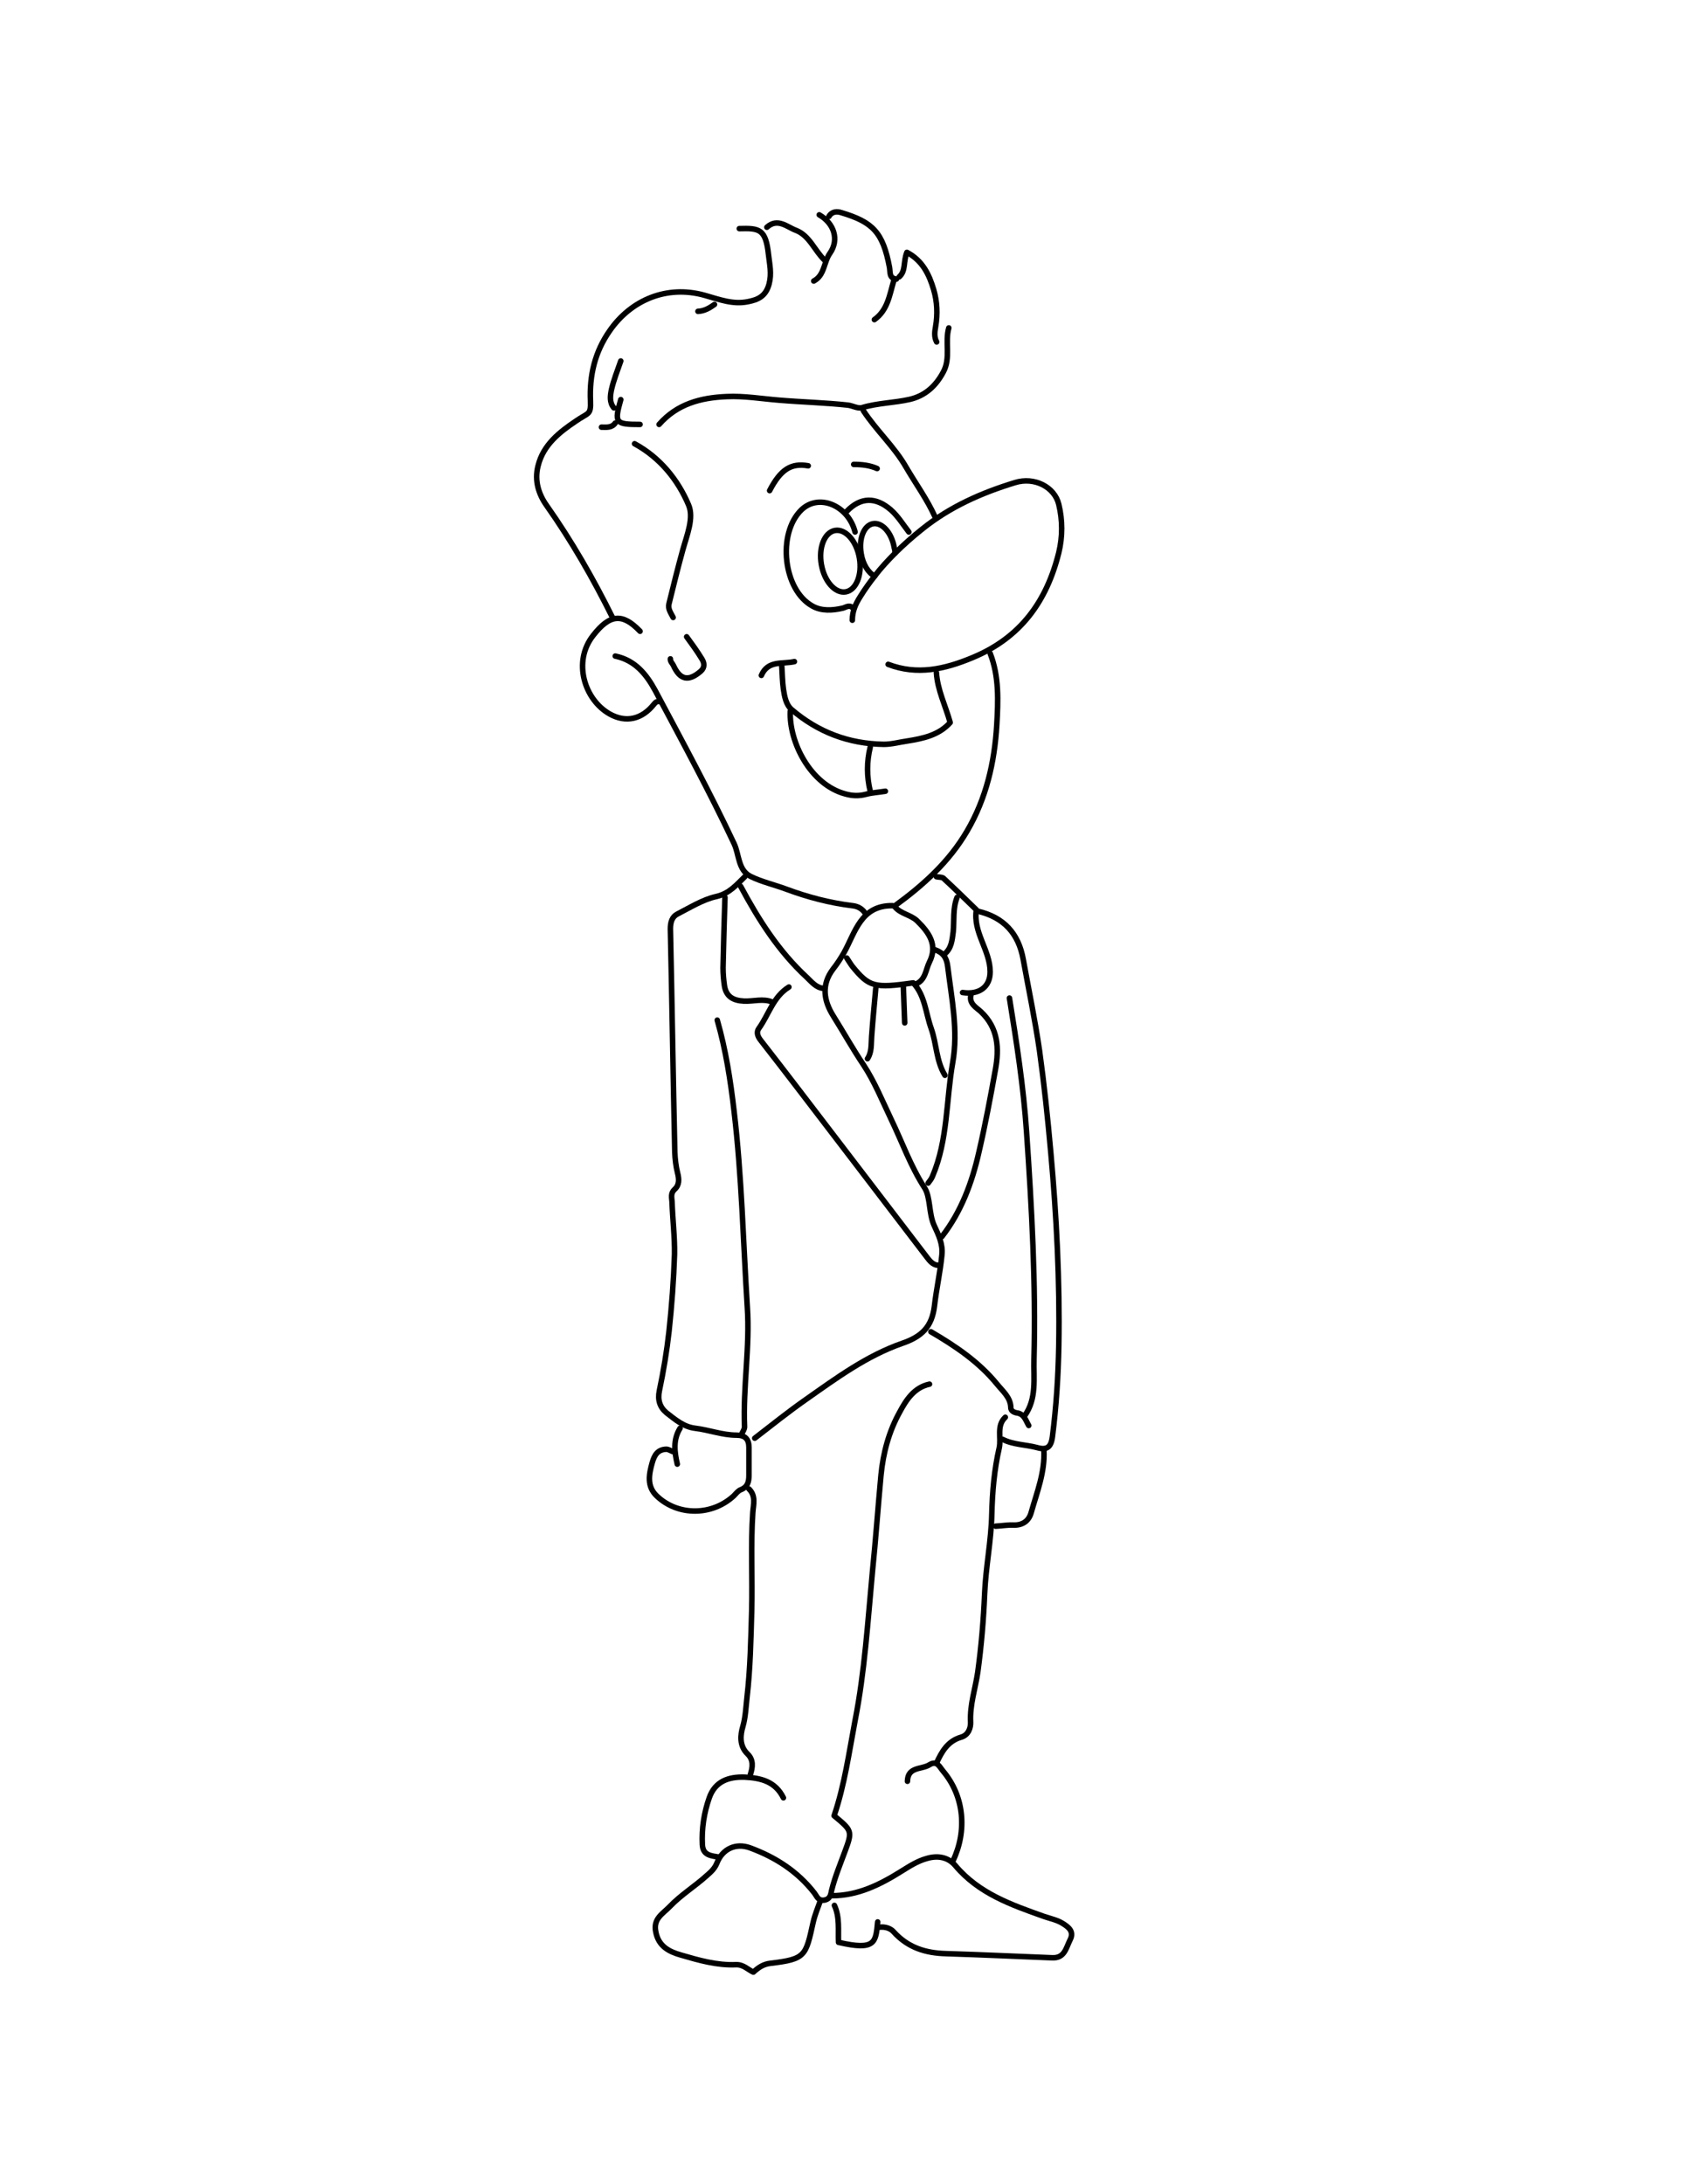 <?xml version="1.0" encoding="utf-8"?>
<!-- Generator: Adobe Illustrator 22.1.0, SVG Export Plug-In . SVG Version: 6.00 Build 0)  -->
<svg version="1.1" id="Layer_1" xmlns="http://www.w3.org/2000/svg" xmlns:xlink="http://www.w3.org/1999/xlink" x="0px" y="0px"
	 viewBox="0 0 612 792" style="enable-background:new 0 0 612 792;" xml:space="preserve">
<path style="fill:none;stroke:#000000;stroke-width:2;stroke-linecap:round;stroke-linejoin:round;stroke-miterlimit:10;" d="
	M270.2,317.9c-3.1,3-5.6,6.1-10.4,7.2c-4.9,1.1-9.5,4-14,6.3c-2,1-2.6,3-2.6,5.4c0.6,27,1,54,1.6,81c0.1,2.5,0.4,5.1,1,7.5
	c0.6,2.3,0.7,4.4-1.1,6c-1.5,1.4-1,3-0.9,4.5c0.2,6.3,1,12.7,0.9,19c-0.3,9.3-1,18.7-2,28c-0.8,7.2-2,14.4-3.5,21.5
	c-0.7,3.4,0.2,6,2.6,8c3.1,2.4,6.2,5.1,10.4,5.6c5,0.6,9.9,2.5,15,2.5c3.1,0,4.5,1.4,4.5,4.5c0,3.3,0,6.7,0,10c0,2.3-0.4,4.3-3,5.3
	c-1,0.4-1.7,1.4-2.5,2.2c-7.9,7.3-20.3,7.4-28,0c-3.6-3.5-2.8-7.7-1.6-12c0.8-2.8,2-4.8,5.1-4.9c0.8,0,1.7,0.6,2.5,0.9"/>
<path style="fill:none;stroke:#000000;stroke-width:2;stroke-linecap:round;stroke-linejoin:round;stroke-miterlimit:10;" d="
	M354.7,330.4c9.4,2.2,14.8,8,16.5,17.5c2,11,4.3,22,5.9,33c1.7,12.3,3,24.6,4.1,37c2.1,23.3,3.3,46.6,2.9,70c-0.2,11-0.9,22-2.3,33
	c-0.5,4-2.1,5-5.6,4c-4.1-1.1-8.6-1-12.5-3"/>
<path style="fill:none;stroke:#000000;stroke-width:2;stroke-linecap:round;stroke-linejoin:round;stroke-miterlimit:10;" d="
	M337.2,501.9c-5.6,1.2-8.5,5.8-10.8,10.1c-3.9,7-6,14.7-6.8,22.9c-1.1,11.7-1.9,23.3-3.1,35c-1.7,18-2.8,36.2-6.3,54
	c-2.2,11.6-3.8,23.3-7.6,34.5c6.5,5.4,6.7,5.5,3.9,13c-1.7,4.6-3.6,9.2-4.8,14c-0.3,1.4-0.4,3.2-2.7,3.6c-2.2,0.3-2.6-1.3-3.5-2.5
	c-6.1-7.9-14.2-13.1-23.5-16.5c-5.1-1.8-9.9,0.4-11.9,5.5c-0.8,2-2.1,3.2-3.6,4.5c-4.4,4-9.5,7.1-13.6,11.4c-2.5,2.6-6,4.3-5,9.1
	c1,5.3,4.9,7.2,9.1,8.4c6.5,1.9,13.1,3.8,20,3.5c2.7-0.1,4.3,1.8,6.3,2.7c1.9-1.7,3.6-2.9,6.2-3.2c12.8-1.5,12.8-2.7,15.5-14.9
	c0.6-2.6,1.6-5,2.5-7.5"/>
<path style="fill:none;stroke:#000000;stroke-width:2;stroke-linecap:round;stroke-linejoin:round;stroke-miterlimit:10;" d="
	M366.2,361.9c2.6,16.1,5.1,32.2,6.2,48.5c1.9,27.5,3.4,55,2.7,82.5c-0.2,6.9,1.1,14.2-3.4,20.5"/>
<path style="fill:none;stroke:#000000;stroke-width:2;stroke-linecap:round;stroke-linejoin:round;stroke-miterlimit:10;" d="
	M260.2,369.9c3.1,10.8,4.8,21.8,6.1,33c2.8,23.6,3.3,47.3,4.8,71c1,14.5-1.6,29-1,43.5c0,0.8-0.6,1.7-1,2.5"/>
<path style="fill:none;stroke:#000000;stroke-width:2;stroke-linecap:round;stroke-linejoin:round;stroke-miterlimit:10;" d="
	M301.7,687.4c9.6,0,17.7-4.1,25.5-9c2.9-1.8,5.7-3.6,9-4.5c4-1.2,7.8-0.5,10.4,2.6c8.5,10.1,20.3,14.2,32.1,18.4
	c2.3,0.8,4.9,1.3,6.9,2.6c1.9,1.2,4.2,2.8,2.6,5.9c-1.5,3-2,6.7-6.5,6.5c-12.8-0.5-25.7-1.1-38.5-1.5c-7.5-0.2-13.9-2.2-19.1-8
	c-1.1-1.2-3-1.8-4.9-1.6"/>
<path style="fill:none;stroke:#000000;stroke-width:2;stroke-linecap:round;stroke-linejoin:round;stroke-miterlimit:10;" d="
	M268.2,82.9c7.3-0.2,9.6,0.1,10.6,9.5c0.4,3.5,1.2,6.8,0.2,10.6c-1.2,4.5-4.1,5.7-7.7,6.4c-5.4,1.1-10.3-0.8-15.6-2.3
	c-13.8-3.9-26.8,1.7-34.5,12.8c-5.4,7.7-7.4,16.2-7,25.5c0.2,5.2-0.7,4.1-5.3,7.3c-5.8,3.9-11.8,8.5-13.7,16.2
	c-1.4,5.4,0.2,10.3,3.1,14.4c9.1,12.9,16.9,26.5,23.9,40.6"/>
<path style="fill:none;stroke:#000000;stroke-width:2;stroke-linecap:round;stroke-linejoin:round;stroke-miterlimit:10;" d="
	M309.2,224.9c0-3.2,1.1-5.8,2.9-8.6c1.6-2.6,3.4-5.1,5.3-7.5"/>
<path style="fill:none;stroke:#000000;stroke-width:2;stroke-linecap:round;stroke-linejoin:round;stroke-miterlimit:10;" d="
	M324.7,200.6c3.1-3.1,6.4-6,9.9-8.8c10.1-8.1,21.5-13.1,33.6-16.8c7.1-2.2,14.4,1.6,15.9,7.9c1.4,5.8,1.4,11.7,0,17.5
	c-4.4,17.7-13.9,30.9-31.4,38.1c-10.1,4.2-20,6.4-30.5,2.4"/>
<path style="fill:none;stroke:#000000;stroke-width:2;stroke-linecap:round;stroke-linejoin:round;stroke-miterlimit:10;" d="
	M271.7,539.9c2.6,2.5,1.6,5.7,1.4,8.5c-0.8,11.8-0.1,23.7-0.4,35.5c-0.3,10.5-0.5,21.1-1.7,31.5c-0.4,3.4-0.5,7.1-1.5,10.6
	c-0.9,3-1.4,7,1.7,10c2.2,2.1,1.9,4.8,1,7.5"/>
<path style="fill:none;stroke:#000000;stroke-width:2;stroke-linecap:round;stroke-linejoin:round;stroke-miterlimit:10;" d="
	M359.2,236.9c3.3,8.4,2.9,17.3,2.4,26c-0.8,13.5-3.8,26.6-10.8,38.5c-6.5,11.1-15.8,19.5-26.1,27c-0.2,0.2-0.7,0-1,0
	c-11.4-0.1-13.4,9.6-17.5,17c-1.2,2.1-2.5,4.1-4,6c-4.3,5.7-3.4,11.4,0.1,17c3.7,5.9,7.1,12,11,17.8c3.9,5.9,6.8,13,10,19.7
	c4,8.3,7,16.9,12.1,24.8c2.2,3.4,1.5,9.4,3.5,13.7c1.6,3.4,3.2,6.8,2.8,10.6c-0.6,6.2-2,12.4-2.7,18.5c-0.9,7.7-4.7,11.2-11.7,13.6
	c-12.9,4.5-23.9,12.6-35,20.4c-6.3,4.4-12.4,9.3-18.5,14"/>
<path style="fill:none;stroke:#000000;stroke-width:2;stroke-linecap:round;stroke-linejoin:round;stroke-miterlimit:10;" d="
	M364.7,513.9c-3.3,3.1-1.4,7.4-2.2,11.1c-1.8,7.8-2.5,15.9-2.7,23.9c-0.2,9.8-2.2,19.3-2.6,29c-0.4,9.5-1.2,19-2.5,28.5
	c-0.9,6-2.9,11.8-2.6,18c0.1,2-0.7,4.7-3.4,5.5c-4.9,1.4-7.1,5.3-9,9.5"/>
<path style="fill:none;stroke:#000000;stroke-width:2;stroke-linecap:round;stroke-linejoin:round;stroke-miterlimit:10;" d="
	M352.2,360.9c-0.7,3.1,2.1,4.5,3.6,5.9c6.4,6,6.7,13.4,5.3,21.1c-1.8,10-3.7,20.1-6,30c-2.5,11-6.4,21.5-13.4,30.5"/>
<path style="fill:none;stroke:#000000;stroke-width:2;stroke-linecap:round;stroke-linejoin:round;stroke-miterlimit:10;" d="
	M286.2,357.9c-5.7,3.5-7.3,10-10.9,15c-1,1.4-0.5,2.9,0.8,4.5c9.3,11.9,18.4,23.9,27.6,35.9c10.8,14.2,21.7,28.3,32.5,42.5
	c1,1.3,2.1,2.8,4,3"/>
<path style="fill:none;stroke:#000000;stroke-width:2;stroke-linecap:round;stroke-linejoin:round;stroke-miterlimit:10;" d="
	M339.2,344.4c2.9,1,4.2,2.8,4.6,6c1.4,11.6,3.9,23.3,1.8,35c-2.4,13.7-1.7,27.9-7.3,41.1c-0.4,1-1,1.7-1.6,2.5"/>
<path style="fill:none;stroke:#000000;stroke-width:2;stroke-linecap:round;stroke-linejoin:round;stroke-miterlimit:10;" d="
	M344.2,118.9c-1.5,5.2,0.8,10.9-2,16c-2.7,5.1-6.6,8.6-12.1,9.9c-5.7,1.3-11.6,1.3-17.3,3c-1.5,0.5-3.5-0.7-5.2-0.9
	c-8.3-0.9-16.7-1.1-25-1.8c-6.3-0.5-12.6-1.6-19-1.3c-9.5,0.4-18,2.7-24.5,10.1"/>
<path style="fill:none;stroke:#000000;stroke-width:2;stroke-linecap:round;stroke-linejoin:round;stroke-miterlimit:10;" d="
	M310.2,192.9c-2.5-9.7-13.2-14.1-19.5-8c-8.8,8.6-6.6,29.1,4.1,34.9c3.2,1.8,7.2,1.6,11,0.7c1.1-0.3,2.3-1.3,3.5-0.1"/>
<path style="fill:none;stroke:#000000;stroke-width:2;stroke-linecap:round;stroke-linejoin:round;stroke-miterlimit:10;" d="
	M223.2,237.9c7.2,1.5,11.3,6.6,14.5,12.5c9.8,18.4,19.7,36.6,28.6,55.5c1.9,4,1.4,9.6,6,11.9c4.1,2,8.6,3,12.9,4.6
	c7.8,2.9,15.8,5,24,6c1.9,0.2,3.4,1,4.5,2.5"/>
<path style="fill:none;stroke:#000000;stroke-width:2;stroke-linecap:round;stroke-linejoin:round;stroke-miterlimit:10;" d="
	M232.2,228.9c-6.4-6.7-11-6.2-17,1.5c-7.6,9.6-3.1,23.4,6,28.5c5.9,3.3,11.7,1.9,16-3.5c0.5-0.6,1-1.2,2-1"/>
<path style="fill:none;stroke:#000000;stroke-width:2;stroke-linecap:round;stroke-linejoin:round;stroke-miterlimit:10;" d="
	M263,325.4c-0.3,8.5-0.5,17-0.7,25.5c0,2.2,0.2,4.4,0.5,6.5c0.6,3.9,3.1,5.4,7,5.6c3.5,0.2,7.1-1.1,10.5,0.4"/>
<path style="fill:none;stroke:#000000;stroke-width:2;stroke-linecap:round;stroke-linejoin:round;stroke-miterlimit:10;" d="
	M284.2,651.9c-2.9-5.9-8.1-7.2-14-7.5c-5.9-0.2-10.8,1.5-12.9,7.5c-1.9,5.4-2.8,11.2-2.5,17c0.2,3.9,3.2,4,6,4.5"/>
<path style="fill:none;stroke:#000000;stroke-width:2;stroke-linecap:round;stroke-linejoin:round;stroke-miterlimit:10;" d="
	M286.7,257.9c-0.5,11,7.2,26.6,20,30c2.5,0.7,4.9,0.8,7.5,0.1c2.3-0.6,4.6-0.7,7-1.1"/>
<path style="fill:none;stroke:#000000;stroke-width:2;stroke-linecap:round;stroke-linejoin:round;stroke-miterlimit:10;" d="
	M230.2,160.9c9.2,5,15.7,13,19.6,22.2c2,4.7-0.6,10.9-2.1,16.3c-1.8,6.5-3.4,13-5,19.5c-0.5,1.9,0.7,3.4,1.5,5"/>
<path style="fill:none;stroke:#000000;stroke-width:2;stroke-linecap:round;stroke-linejoin:round;stroke-miterlimit:10;" d="
	M268.7,321.4c6.5,12.1,13.8,23.6,24,33c1.8,1.7,3.3,3.7,6,4"/>
<path style="fill:none;stroke:#000000;stroke-width:2;stroke-linecap:round;stroke-linejoin:round;stroke-miterlimit:10;" d="
	M313.2,148.9c4.7,7.2,11.2,13,15.5,20.5c3.5,6,7.6,11.6,10.5,18"/>
<path style="fill:none;stroke:#000000;stroke-width:2;stroke-linecap:round;stroke-linejoin:round;stroke-miterlimit:10;" d="
	M337.7,482.9c8.9,5.2,17.4,10.9,24,19c2.1,2.6,4.9,4.8,5,8.5c0,1.5,1.7,1.8,2,1.9c2.9,0.3,3.4,2.8,4.5,4.6"/>
<path style="fill:none;stroke:#000000;stroke-width:2;stroke-linecap:round;stroke-linejoin:round;stroke-miterlimit:10;" d="
	M378.7,525.9c0.4,7.9-2.5,15.1-4.6,22.5c-0.8,3-3,4.7-6.4,4.6c-2.2-0.1-4.3,0.3-6.5,0.4"/>
<path style="fill:none;stroke:#000000;stroke-width:2;stroke-linecap:round;stroke-linejoin:round;stroke-miterlimit:10;" d="
	M329.2,645.9c0.1-5.4,5.2-4.2,8-6c2.8-1.7,3.6,0.8,5,2.4c7.6,9.1,8.7,21.6,3.5,32.5"/>
<path style="fill:none;stroke:#000000;stroke-width:2;stroke-linecap:round;stroke-linejoin:round;stroke-miterlimit:10;" d="
	M325.2,101.2c-2.7-0.3-2.2-2.4-2.5-4.2c-2.4-12.9-6.2-16.5-17.5-19.9c-1.5-0.5-3.4-0.5-4.5,1.4"/>
<path style="fill:none;stroke:#000000;stroke-width:2;stroke-linecap:round;stroke-linejoin:round;stroke-miterlimit:10;" d="
	M326.2,100.4c2.5-2.2,1.4-5.4,2.8-8.9c5.7,3,8.1,8.1,9.7,13.5c1.3,4.4,1.5,8.9,0.7,13.5c-0.3,1.7-0.6,3.7,0.4,5.5"/>
<path style="fill:none;stroke:#000000;stroke-width:2;stroke-linecap:round;stroke-linejoin:round;stroke-miterlimit:10;" d="
	M307.2,347.4c0.7,1,1.3,2.1,2,3c6.1,7.5,8,8,22.1,6c4.3,4.6,4.5,10.9,6.5,16.5s1.8,11.8,5,17"/>
<path style="fill:none;stroke:#000000;stroke-width:2;stroke-linecap:round;stroke-linejoin:round;stroke-miterlimit:10;" d="
	M339.7,317.9c0.8,0.2,1.9,0.1,2.5,0.5c4.1,3.8,8,7.6,12,11.5c-1.3,8.2,5,14.6,5,22.5c0,5.4-3.9,8.4-10,7.5"/>
<path style="fill:none;stroke:#000000;stroke-width:2;stroke-linecap:round;stroke-linejoin:round;stroke-miterlimit:10;" d="
	M302.7,690.9c2,4.3,1.3,9,1.5,13.4c13.4,3.1,13.5,0,14.2-7.4"/>
<path style="fill:none;stroke:#000000;stroke-width:2;stroke-linecap:round;stroke-linejoin:round;stroke-miterlimit:10;" d="
	M339.7,243.9c0.4,6.3,3.3,12,5,18.1c-4.1,4.6-9.9,5.8-15.6,6.7c-2.8,0.4-5.6,1.2-8.5,1.2c-12.7-0.2-23.8-4.4-33.4-12.6
	c-2.1-1.8-2.6-4.8-3-7.4c-0.4-2.8-0.4-5.7-0.6-8.5"/>
<path style="fill:none;stroke:#000000;stroke-width:2;stroke-linecap:round;stroke-linejoin:round;stroke-miterlimit:10;" d="
	M317.7,358.4c-0.5,5.8-1.1,11.7-1.5,17.5c-0.2,2.7,0.1,5.6-1.5,8"/>
<path style="fill:none;stroke:#000000;stroke-width:2;stroke-linecap:round;stroke-linejoin:round;stroke-miterlimit:10;" d="
	M299.2,94.4c-3.7-3.5-5.5-9-10.5-10.9c-3.2-1.2-6.6-4.6-10.5-1.1"/>
<path style="fill:none;stroke:#000000;stroke-width:2;stroke-linecap:round;stroke-linejoin:round;stroke-miterlimit:10;" d="
	M347.2,325.4c-1.6,4-1,8.3-1.4,12.5c-0.4,3-0.6,5.9-3.1,8"/>
<path style="fill:none;stroke:#000000;stroke-width:2;stroke-linecap:round;stroke-linejoin:round;stroke-miterlimit:10;" d="
	M324.7,328.9c2.1,2.5,5.7,2.8,8,5c4.2,4.1,7.6,8.7,4.5,14.9c-1.4,2.8-1.4,6.5-4.9,8"/>
<path style="fill:none;stroke:#000000;stroke-width:2;stroke-linecap:round;stroke-linejoin:round;stroke-miterlimit:10;" d="
	M225.2,130.9c-1.2,3.5-2.6,6.9-3.4,10.5c-0.4,2-0.8,4.5,0.9,6.5"/>
<path style="fill:none;stroke:#000000;stroke-width:2;stroke-linecap:round;stroke-linejoin:round;stroke-miterlimit:10;" d="
	M307.2,185.4c5-5.2,10.5-5.3,16-0.5c2.6,2.3,4.4,5.3,6.5,8"/>
<path style="fill:none;stroke:#000000;stroke-width:2;stroke-linecap:round;stroke-linejoin:round;stroke-miterlimit:10;" d="
	M293.2,168.9c-6.2-1.1-10,1.3-14,9"/>
<path style="fill:none;stroke:#000000;stroke-width:2;stroke-linecap:round;stroke-linejoin:round;stroke-miterlimit:10;" d="
	M315.7,270.9c-1.3,5.3-1.3,10.7,0,16"/>
<path style="fill:none;stroke:#000000;stroke-width:2;stroke-linecap:round;stroke-linejoin:round;stroke-miterlimit:10;" d="
	M324.2,101.9c-1.5,5.1-2.2,10.6-7,14"/>
<path style="fill:none;stroke:#000000;stroke-width:2;stroke-linecap:round;stroke-linejoin:round;stroke-miterlimit:10;" d="
	M243.2,238.9c-0.1,1,0.8,1.7,1.1,2.4c2.4,5.3,5.5,5.9,9.9,2.1c1.6-1.4,1.3-3.1,0.4-4.5c-1.7-2.8-3.6-5.4-5.5-8"/>
<path style="fill:none;stroke:#000000;stroke-width:2;stroke-linecap:round;stroke-linejoin:round;stroke-miterlimit:10;" d="
	M225.2,144.9c-2.4,8.5-2,9,7,9"/>
<path style="fill:none;stroke:#000000;stroke-width:2;stroke-linecap:round;stroke-linejoin:round;stroke-miterlimit:10;" d="
	M297.2,77.9c5.4,3.1,7.3,9,3.9,13.9c-2.3,3.2-1.9,8-5.9,10.1"/>
<path style="fill:none;stroke:#000000;stroke-width:2;stroke-linecap:round;stroke-linejoin:round;stroke-miterlimit:10;" d="
	M288.2,239.9c-4.3,1-9.6-0.6-12,5"/>
<path style="fill:none;stroke:#000000;stroke-width:2;stroke-linecap:round;stroke-linejoin:round;stroke-miterlimit:10;" d="
	M246.7,517.9c-2.6,4.2-2,8.6-1,13"/>
<path style="fill:none;stroke:#000000;stroke-width:2;stroke-linecap:round;stroke-linejoin:round;stroke-miterlimit:10;" d="
	M318.2,169.9c-2.7-1.2-5.6-1.5-8.5-1.5"/>
<path style="fill:none;stroke:#000000;stroke-width:2;stroke-linecap:round;stroke-linejoin:round;stroke-miterlimit:10;" d="
	M327.7,357.4c0.2,4.5,0.3,9,0.5,13.5"/>
<path style="fill:none;stroke:#000000;stroke-width:2;stroke-linecap:round;stroke-linejoin:round;stroke-miterlimit:10;" d="
	M259.2,110.4c-1.8,1.3-3.7,2.4-6,2.5"/>
<path style="fill:none;stroke:#000000;stroke-width:2;stroke-linecap:round;stroke-linejoin:round;stroke-miterlimit:10;" d="
	M223.2,153.4c-1.3,1.8-3.2,1.5-5,1.5"/>
<ellipse transform="matrix(0.985 -0.172 0.172 0.985 -30.458 55.477)" style="fill:none;stroke:#000000;stroke-width:2;stroke-linecap:round;stroke-linejoin:round;stroke-miterlimit:10;" cx="304.9" cy="203.5" rx="7" ry="11.3"/>
<path style="fill:none;stroke:#000000;stroke-width:2;stroke-linecap:round;stroke-linejoin:round;stroke-miterlimit:10;" d="
	M324.7,200.6c-2.6,2.6-5.1,5.3-7.4,8.3c-2.3-1.2-4.3-4.3-4.9-8.2c-0.9-5.4,1-10.2,4.3-10.8s6.8,3.3,7.7,8.7
	C324.6,199.2,324.7,199.9,324.7,200.6z"/>
</svg>
